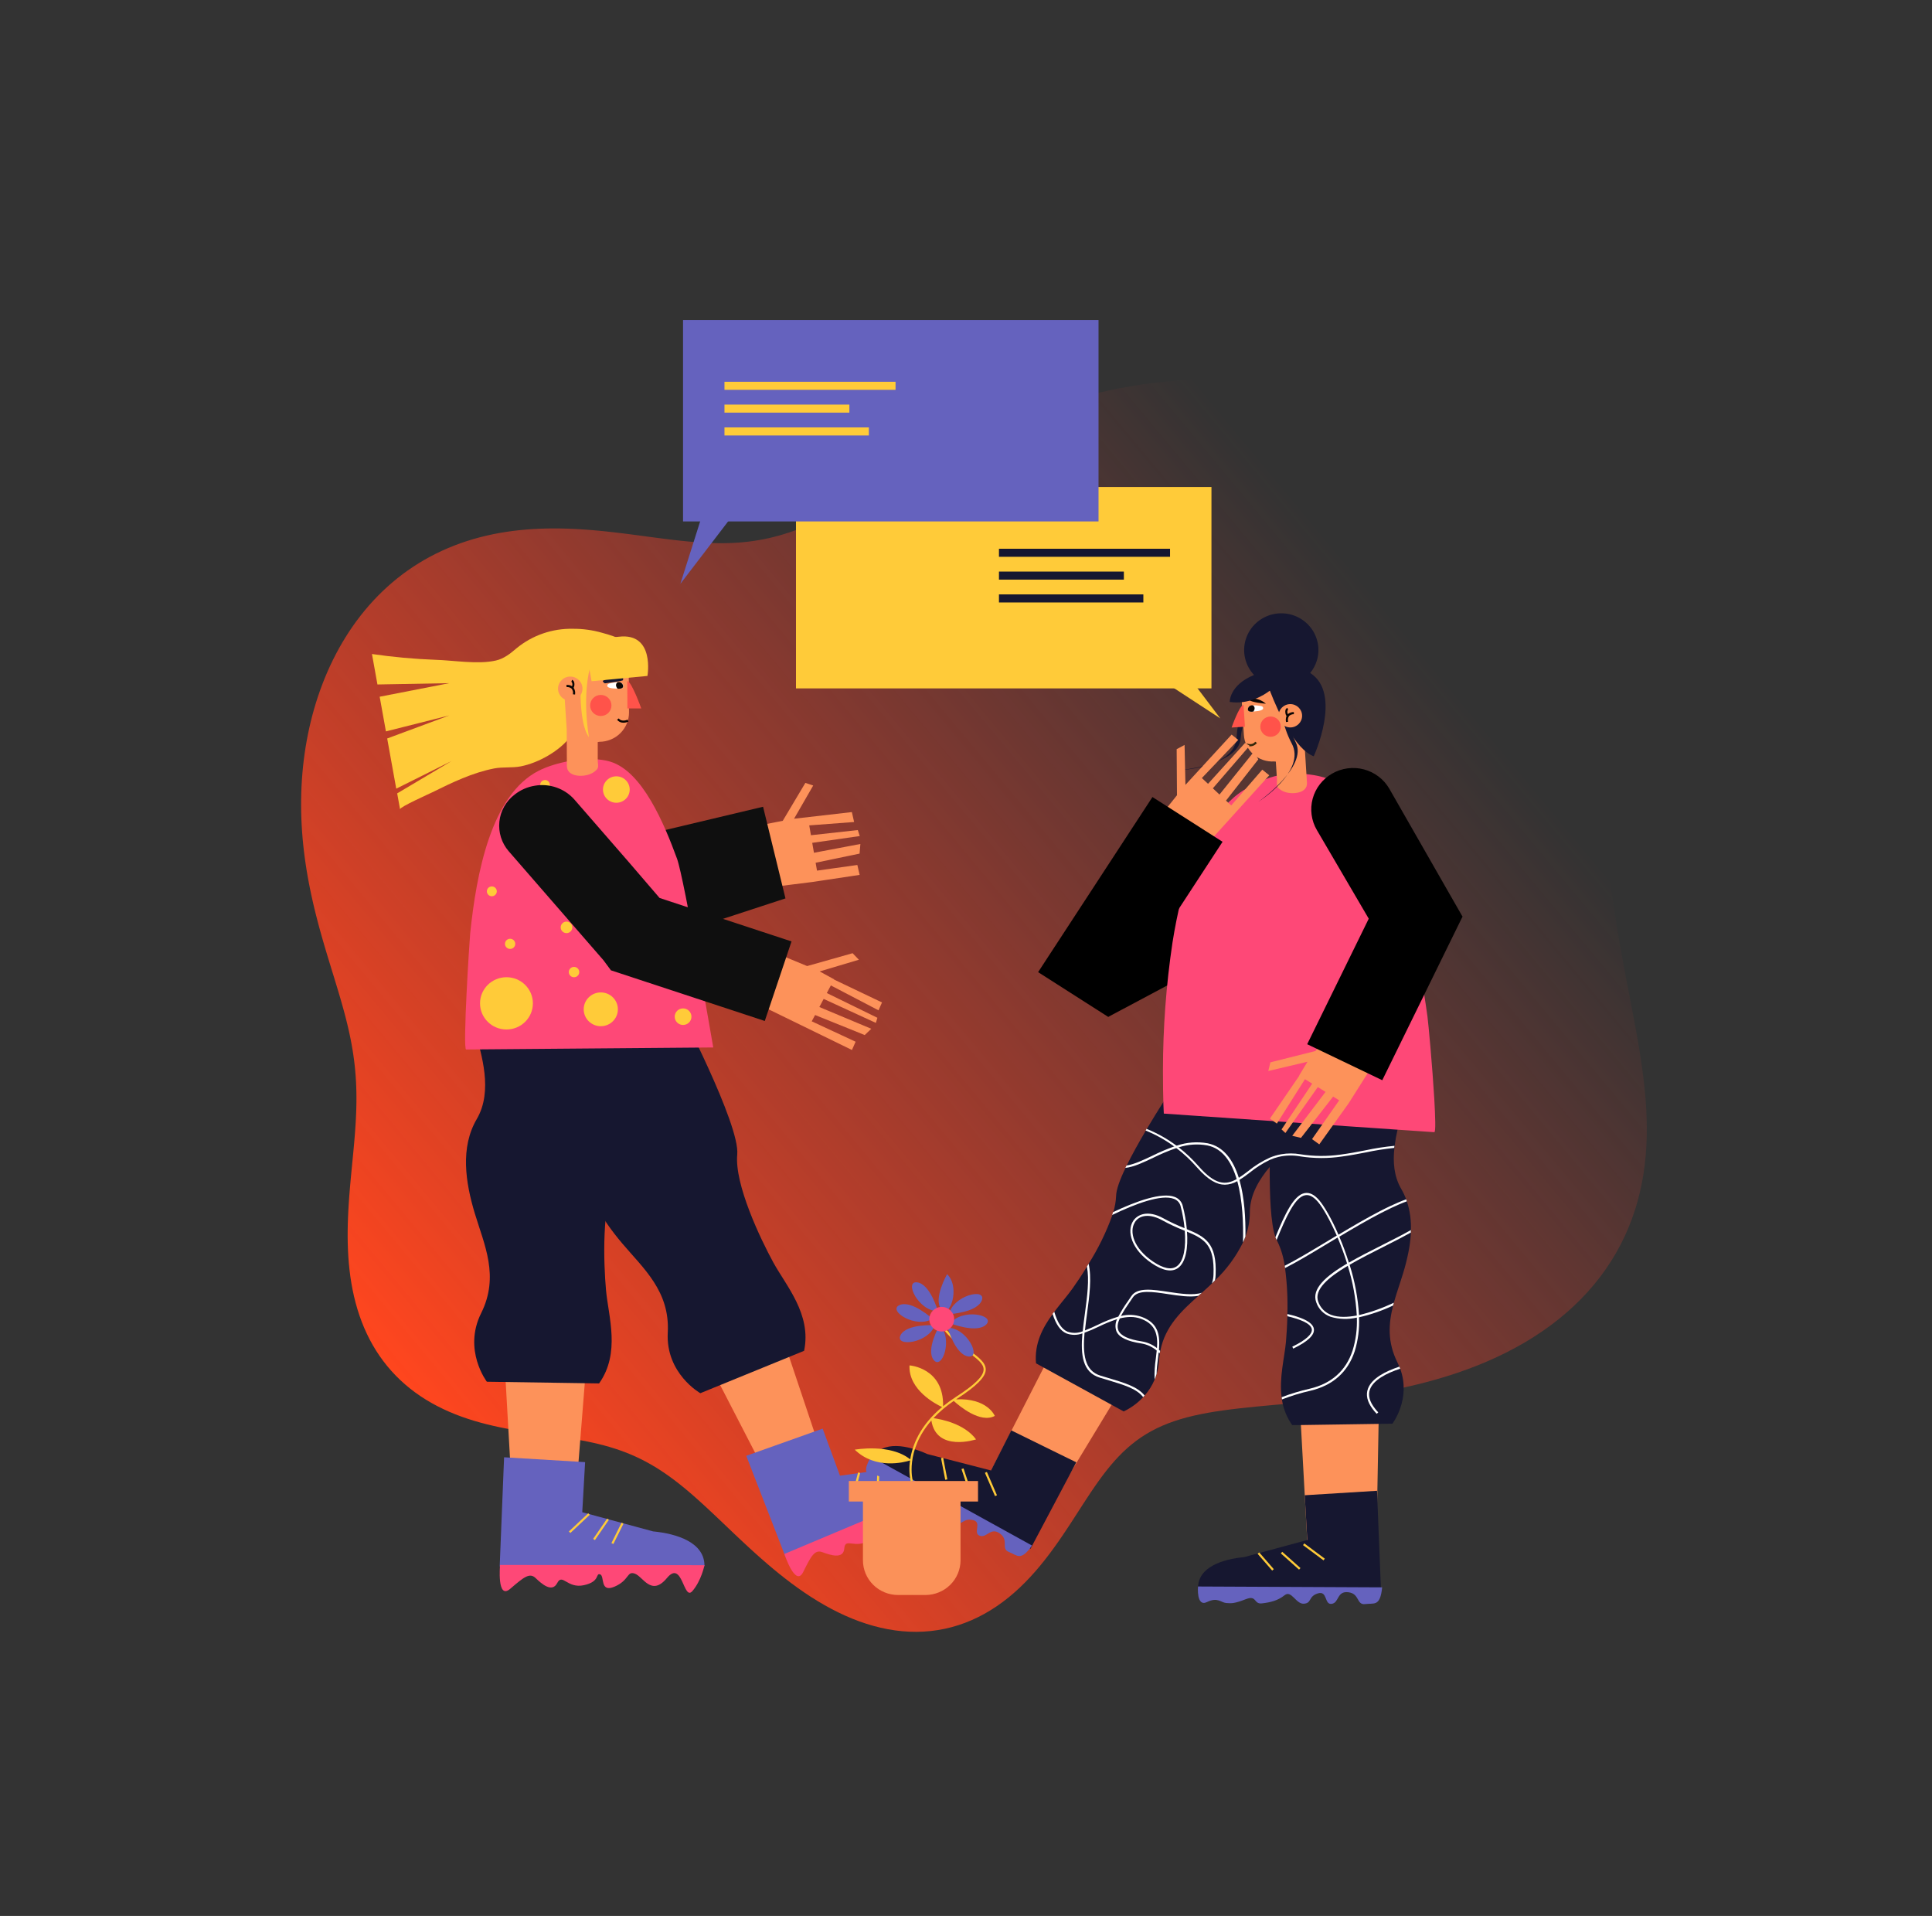 <svg width="474" height="470" viewBox="0 0 474 470" fill="none" xmlns="http://www.w3.org/2000/svg">
<rect x="0" y="0" width="474" height="470" fill="#333333" stroke="none"/>
<path fill-rule="evenodd" clip-rule="evenodd" d="M108.408 135.121V135.121L109.895 134.464L111.405 133.849L112.935 133.278L114.485 132.751L116.054 132.267L117.639 131.826L119.239 131.429L120.853 131.073L122.479 130.76L124.115 130.487L125.76 130.254L127.411 130.061L129.067 129.905L130.727 129.786L132.388 129.701L134.049 129.65L135.709 129.63L137.365 129.64L139.016 129.678L140.661 129.742L142.299 129.829L143.928 129.938L145.546 130.067L147.154 130.213L148.749 130.374L150.33 130.548L151.898 130.731L153.45 130.922L154.987 131.119L156.508 131.319L158.013 131.519L159.501 131.718L160.971 131.913L162.425 132.101L163.862 132.282L165.282 132.453L166.685 132.611L168.073 132.756L169.444 132.886L170.801 132.998L172.143 133.092L173.471 133.165L174.786 133.217L176.089 133.246L177.381 133.25L178.662 133.228L179.934 133.179L181.197 133.102L182.454 132.996L183.704 132.859L184.95 132.692L186.192 132.493L187.432 132.262L188.671 131.998L189.91 131.701L191.152 131.37L192.396 131.005L193.646 130.607L194.902 130.174L196.165 129.708L197.437 129.209L198.72 128.677L200.015 128.112L201.323 127.515L202.646 126.887L203.985 126.229L205.341 125.542L206.716 124.826L208.11 124.084L209.526 123.315L210.964 122.522L212.426 121.707L213.912 120.87L215.423 120.013L216.96 119.139L218.524 118.248L220.116 117.343L221.737 116.426L223.386 115.499L225.065 114.564L226.774 113.622L228.514 112.677L230.284 111.73L232.084 110.784L233.916 109.84L235.778 108.902L237.671 107.971L239.594 107.05L241.547 106.14L243.531 105.245L245.543 104.366L247.585 103.506L249.655 102.666L251.752 101.85L253.877 101.058L256.027 100.294L258.203 99.558L260.402 98.854L262.625 98.182L264.87 97.544L267.136 96.944L269.422 96.381L271.727 95.857L274.049 95.375L276.387 94.935L278.74 94.538L281.106 94.187L283.484 93.882L285.873 93.624L288.272 93.414L290.679 93.253L293.093 93.14L295.512 93.077L297.936 93.065L300.363 93.102L302.792 93.191L305.222 93.33L307.651 93.521L310.079 93.763L312.503 94.056L314.923 94.402L317.337 94.8L319.744 95.25L322.141 95.753L324.528 96.31L326.903 96.92L329.263 97.584L331.606 98.303L333.931 99.077L336.235 99.908L338.515 100.795L340.768 101.74L342.993 102.743L345.186 103.805L347.346 104.925L349.468 106.104L351.552 107.341L353.595 108.638L355.593 109.992L357.546 111.404L359.451 112.872L361.307 114.397L363.11 115.976L364.86 117.609L366.555 119.295L368.194 121.031L369.775 122.817L371.298 124.651L372.762 126.53L374.165 128.454L375.508 130.419L376.79 132.425L378.011 134.468L379.171 136.546L380.272 138.657L381.312 140.799L382.294 142.969L383.218 145.166L384.085 147.385L384.896 149.626L385.654 151.886L386.36 154.162L387.016 156.452L387.624 158.753L388.186 161.065L388.705 163.384L389.183 165.708L389.623 168.037L390.028 170.367L390.4 172.697L390.742 175.026L391.057 177.352L391.349 179.674L391.62 181.991L391.872 184.301L392.11 186.605L392.335 188.901L392.552 191.188L392.762 193.467L392.968 195.737L393.173 197.998L393.379 200.25L393.589 202.493L393.805 204.728L394.028 206.954L394.261 209.174L394.505 211.386L394.76 213.592L395.03 215.793L395.313 217.989L395.612 220.182L395.926 222.373L396.255 224.563L396.599 226.752L396.958 228.942L397.332 231.134L397.718 233.329L398.116 235.529L398.525 237.733L398.943 239.944L399.368 242.161L399.797 244.386L400.227 246.62L400.656 248.862L401.078 251.114L401.491 253.376L401.89 255.646L402.27 257.926L402.626 260.215L402.954 262.513L403.248 264.818L403.503 267.129L403.713 269.445L403.874 271.764L403.981 274.085L404.029 276.406L404.012 278.724L403.927 281.037L403.77 283.342L403.536 285.638L403.222 287.921L402.825 290.188L402.343 292.437L401.773 294.664L401.115 296.867L400.366 299.042L399.526 301.188L398.594 303.3L397.57 305.376L396.454 307.414L395.247 309.41L393.948 311.362L392.559 313.267L391.082 315.123L389.517 316.927L387.867 318.677L386.134 320.372L384.32 322.009L382.429 323.587L380.462 325.104L378.425 326.559L376.319 327.951L374.15 329.279L371.92 330.543L369.635 331.742L367.299 332.877L364.915 333.947L362.49 334.953L360.027 335.896L357.532 336.777L355.009 337.597L352.464 338.358L349.902 339.061L347.327 339.71L344.745 340.305L342.161 340.849L339.579 341.346L337.005 341.798L334.443 342.209L331.898 342.581L329.374 342.919L326.875 343.226L324.406 343.506L321.97 343.763L319.571 344.001L317.212 344.224L314.897 344.436L312.629 344.642L310.409 344.846L308.241 345.052L306.126 345.265L304.067 345.488L302.064 345.726L300.118 345.982L298.231 346.262L296.403 346.567L294.634 346.903L292.923 347.273L291.271 347.679L289.677 348.125L288.14 348.613L286.658 349.147L285.23 349.728L283.853 350.358L282.527 351.04L281.248 351.774L280.014 352.561L278.823 353.404L277.671 354.301L276.555 355.252L275.472 356.259L274.42 357.32L273.393 358.434L272.39 359.6L271.406 360.817L270.437 362.082L269.481 363.392L268.532 364.746L267.587 366.138L266.642 367.564L265.692 369.022L264.735 370.504L263.766 372.007L262.782 373.525L261.779 375.051L260.754 376.581L259.704 378.108L258.627 379.626L257.521 381.128L256.382 382.609L255.21 384.063L254.004 385.483L252.761 386.864L251.481 388.2L250.165 389.486L248.811 390.716L247.421 391.887L245.994 392.994L244.533 394.034L243.037 395.002L241.508 395.897L239.948 396.714L238.359 397.452L236.742 398.109L235.1 398.682L233.434 399.17L231.748 399.572L230.042 399.887L228.321 400.115L226.586 400.255L224.839 400.308L223.084 400.274L221.324 400.154L219.56 399.949L217.795 399.662L216.032 399.293L214.273 398.845L212.521 398.321L210.777 397.723L209.045 397.054L207.326 396.319L205.622 395.519L203.935 394.659L202.267 393.742L200.618 392.773L198.991 391.756L197.386 390.695L195.805 389.595L194.248 388.459L192.716 387.293L191.208 386.101L189.726 384.887L188.27 383.656L186.838 382.413L185.432 381.161L184.05 379.906L182.691 378.651L181.355 377.4L180.041 376.158L178.747 374.927L177.473 373.713L176.217 372.518L174.977 371.345L173.751 370.197L172.539 369.078L171.338 367.989L170.146 366.933L168.961 365.912L167.782 364.928L166.607 363.982L165.433 363.075L164.258 362.208L163.081 361.383L161.9 360.598L160.713 359.855L159.518 359.154L158.314 358.493L157.098 357.873L155.869 357.293L154.626 356.751L153.368 356.246L152.093 355.778L150.8 355.343L149.488 354.94L148.156 354.568L146.804 354.224L145.431 353.906L144.037 353.611L142.622 353.337L141.185 353.08L139.728 352.839L138.25 352.609L136.752 352.388L135.237 352.17L133.704 351.953L132.156 351.733L130.595 351.506L129.022 351.268L127.441 351.016L125.852 350.745L124.26 350.452L122.667 350.134L121.075 349.787L119.487 349.408L117.908 348.995L116.338 348.545L114.783 348.055L113.244 347.524L111.725 346.949L110.229 346.329L108.759 345.662L107.317 344.948L105.907 344.185L104.531 343.374L103.192 342.513L101.891 341.603L100.632 340.645L99.416 339.638L98.246 338.583L97.123 337.482L96.049 336.334L95.025 335.143L94.053 333.908L93.132 332.632L92.265 331.316L91.451 329.963L90.692 328.574L89.986 327.152L89.334 325.699L88.736 324.218L88.19 322.71L87.697 321.178L87.255 319.625L86.862 318.053L86.519 316.465L86.222 314.863L85.97 313.25L85.762 311.628L85.595 310L85.467 308.367L85.376 306.732L85.32 305.097L85.295 303.465L85.299 301.836L85.33 300.213L85.385 298.598L85.46 296.991L85.554 295.395L85.664 293.81L85.786 292.239L85.919 290.68L86.058 289.137L86.202 287.608L86.349 286.095L86.494 284.598L86.637 283.118L86.774 281.654L86.904 280.206L87.025 278.774L87.133 277.359L87.229 275.959L87.309 274.573L87.373 273.203L87.418 271.845L87.444 270.501L87.451 269.169L87.436 267.848L87.398 266.537L87.339 265.235L87.257 263.942L87.151 262.655L87.023 261.374L86.871 260.097L86.696 258.824L86.499 257.554L86.279 256.285L86.039 255.015L85.777 253.745L85.496 252.473L85.196 251.198L84.878 249.919L84.544 248.634L84.194 247.344L83.83 246.047L83.454 244.743L83.067 243.43L82.67 242.109L82.265 240.778L81.855 239.437L81.439 238.086L81.022 236.723L80.602 235.35L80.184 233.966L79.767 232.57L79.355 231.163L78.947 229.744L78.547 228.313L78.154 226.871L77.772 225.417L77.4 223.953L77.041 222.477L76.696 220.99L76.365 219.493L76.051 217.985L75.753 216.468L75.474 214.942L75.214 213.406L74.975 211.862L74.757 210.31L74.561 208.751L74.388 207.185L74.238 205.613L74.114 204.035L74.014 202.451L73.94 200.864L73.893 199.273L73.873 197.678L73.88 196.081L73.915 194.482L73.978 192.883L74.07 191.282L74.191 189.682L74.342 188.083L74.522 186.486L74.733 184.891L74.974 183.3L75.246 181.713L75.549 180.131L75.883 178.554L76.249 176.984L76.646 175.422L77.076 173.868L77.538 172.323L78.033 170.789L78.56 169.266L79.121 167.755L79.715 166.258L80.342 164.775L81.004 163.307L81.698 161.856L82.427 160.423L83.191 159.009L83.988 157.615L84.82 156.242L85.686 154.891L86.587 153.565L87.522 152.263L88.491 150.988L89.495 149.74L90.533 148.521L91.605 147.332L92.71 146.174L93.849 145.049L95.02 143.958L96.225 142.901L97.46 141.88L98.728 140.896L100.026 139.951L101.353 139.044L102.71 138.177L104.095 137.35L105.507 136.565L106.945 135.822L108.408 135.121" fill="url(#paint0_linear_1216_1582)"/>
<path d="M271.883 249.461L307.882 230.298L297.887 212.847L276.236 222.723L271.883 249.461Z" fill="black"/>
<path d="M199.696 209.195L211.086 207.039L210.89 209.402L200.11 211.641L200.446 213.575L210.343 212.189L210.904 214.621L200.895 216.125L199.57 216.326L199.044 216.395L189.189 217.629L135.569 230.173C130.803 230.866 125.84 226.424 124.488 220.179C123.212 214.302 125.581 208.959 129.822 207.739C130.098 207.66 130.379 207.598 130.663 207.552L186.526 202.43L192.042 201.356L197.586 192.055L199.514 192.693L194.818 200.843L208.997 199.214L209.551 201.647L198.54 202.479L198.96 204.891L210.455 203.622L210.939 205.092L199.275 206.762L199.696 209.195Z" fill="#FD925A"/>
<path d="M187.213 197.905C187.71 199.88 192.708 220.387 192.708 220.387L148.242 234.942L145.739 207.767L187.213 197.905Z" fill="#0F0F0F"/>
<path d="M157.115 161.575C157.092 161.624 157.066 161.673 157.038 161.72C156.407 162.808 154.564 162.586 153.533 162.919C152.131 163.349 150.73 163.772 149.384 164.208C148.865 164.374 144.183 165.414 144.071 165.899C143.559 168.096 143.034 170.293 142.522 172.483C141.877 175.2 141.863 177.737 140.349 180.107C140.258 180.245 140.174 180.377 140.076 180.516C137.482 184.154 132.085 187.169 127.712 188.008C125.609 188.41 123.387 188.098 121.256 188.507C115.964 189.532 110.883 191.972 106.074 194.356C105.499 194.647 98.147 197.918 98.147 198.514L97.446 194.626L110.798 186.691L97.215 193.469L94.993 181.16L110.217 175.505L94.684 179.421L93.149 170.917L110.217 167.59L92.603 167.909L91.257 160.438C96.426 161.188 101.632 161.662 106.852 161.859C111.324 161.99 117.247 163.037 121.642 162.039C123.653 161.588 125.237 160.306 126.758 159.003C130.635 155.827 135.54 154.138 140.573 154.249C142.999 154.234 145.415 154.568 147.744 155.24C149.602 155.725 151.415 156.367 153.162 157.16C154.423 157.79 157.984 159.683 157.115 161.575Z" fill="#FFCB39"/>
<path d="M120.667 278.93L125.35 361.702H141.688L148.256 279.242L120.667 278.93Z" fill="#FD925A"/>
<path d="M122.595 384.268L172.836 384.205C172.928 378.377 166.066 376.235 160.22 375.667L142.851 370.968L143.552 358.68L123.674 357.488L122.595 384.268Z" fill="#6562BE"/>
<path d="M139.936 376.062L139.571 375.681L144.324 371.231L144.681 371.605L139.936 376.062Z" fill="#FFCB39"/>
<path d="M148.953 372.532L145.523 377.509L145.958 377.801L149.388 372.824L148.953 372.532Z" fill="#FFCB39"/>
<path d="M150.484 378.765L150.008 378.536L152.496 373.532L152.973 373.761L150.484 378.765Z" fill="#FFCB39"/>
<path d="M146.98 339.371L119.448 338.956C119.448 338.956 113.525 331.2 118.046 322.135C122.567 313.07 118.824 305.391 116.504 297.712C114.184 290.033 112.887 281.494 116.966 274.529C121.046 267.564 118.046 258.589 116.665 253.217C115.284 247.846 117.835 238.448 117.835 238.448L152.307 249.115C152.307 249.115 154.732 282.215 151.129 288.716C147.526 295.217 148.101 310.048 148.683 316.501C149.265 322.953 152.293 331.893 146.98 339.371Z" fill="#161730"/>
<path d="M148.963 286.103L187.5 360.718L200.901 354.619L174.435 275.617L148.963 286.103Z" fill="#FD925A"/>
<path d="M192.799 382.133L238.933 362.457C236.69 357.072 229.534 357.779 223.912 359.546L206.081 362.007L201.834 350.46L183.084 357.127L192.799 382.133Z" fill="#6562BE"/>
<path d="M197.277 331.373L171.82 341.769C171.82 341.769 163.276 336.96 163.83 326.862C164.383 316.764 157.858 311.171 152.657 305.023C147.456 298.876 142.844 291.537 143.832 283.539C144.821 275.541 138.442 268.409 135.064 264.05C131.686 259.691 130.242 250.016 130.242 250.016L166.157 246.356C166.157 246.356 181.577 275.825 180.876 283.199C180.175 290.573 186.609 303.991 189.722 309.688C192.834 315.385 199.17 322.412 197.277 331.373Z" fill="#161730"/>
<path d="M148.585 186.559C148.999 186.642 149.391 186.746 149.77 186.857C157.585 189.248 162.933 201.994 166.094 210.622C167.881 215.474 174.989 256.953 174.989 256.953L114.359 257.452C113.49 257.452 115.165 230.832 115.355 228.974C116.883 214.205 120.506 194.98 132.177 189.061C136.466 186.899 143.595 185.554 148.585 186.559Z" fill="#FE4877"/>
<path d="M154.325 174.736C154.33 175.681 154.146 176.619 153.785 177.494C153.423 178.369 152.89 179.166 152.217 179.838C151.544 180.51 150.744 181.044 149.862 181.41C148.98 181.776 148.034 181.967 147.078 181.971L146.65 182.034C146.65 182.477 146.65 182.921 146.65 183.364V186.587C146.65 187.28 146.931 188.07 146.524 188.666C146.068 189.209 145.476 189.625 144.807 189.872C143.041 190.648 139.094 190.641 139.08 187.89L139.038 178.88L138.057 163.938L154.248 163.862L154.325 174.736Z" fill="#FD925A"/>
<path d="M153.898 167.091C154.942 167.091 157.325 173.786 157.325 173.786H153.933L153.898 167.091Z" fill="#FF534A"/>
<path d="M147.401 175.644C148.844 175.644 150.015 174.486 150.015 173.058C150.015 171.631 148.844 170.473 147.401 170.473C145.957 170.473 144.786 171.631 144.786 173.058C144.786 174.486 145.957 175.644 147.401 175.644Z" fill="#FF534A"/>
<path d="M149.082 167.93C149.102 167.895 149.128 167.864 149.16 167.84C149.305 167.72 149.483 167.645 149.671 167.625C150.491 167.445 152.58 166.932 152.888 168.131C153.134 169.08 151.774 168.942 151.066 168.914C150.358 168.886 148.564 168.81 149.082 167.93Z" fill="white"/>
<path d="M151.501 167.362C151.501 167.362 150.674 167.93 151.501 168.935C151.501 168.935 153.12 169.164 152.854 168.131C152.816 167.992 152.752 167.862 152.663 167.749C152.575 167.635 152.465 167.54 152.339 167.468C152.213 167.397 152.075 167.35 151.931 167.332C151.787 167.314 151.641 167.324 151.501 167.362V167.362Z" fill="#0C0604"/>
<path d="M148.417 167.632C148.417 167.632 152.854 167.098 152.854 166.835C152.854 166.571 153.106 165.546 152.328 165.553C151.55 165.56 147.632 166.863 147.891 167.119C148.151 167.375 147.891 167.375 148.417 167.632Z" fill="#161730"/>
<path d="M152.966 177.293C152.663 177.302 152.362 177.241 152.088 177.113C151.814 176.985 151.574 176.795 151.389 176.558L151.802 176.24C152.573 177.217 153.94 176.552 153.954 176.545L154.192 177.009C153.809 177.19 153.391 177.287 152.966 177.293V177.293Z" fill="#0C0604"/>
<path d="M144.176 161.734L145.136 167.112L158.846 165.816C158.846 165.816 160.732 155.15 151.837 156.196C142.943 157.243 136.929 155.164 137.251 161.949L138.036 168.089L144.015 167.209L144.176 161.734Z" fill="#FFCB39"/>
<path d="M142.55 164.451C142.55 164.451 141.625 177.064 144.498 180.828C144.498 180.828 142.529 170.328 145.199 162.198C145.206 162.198 139.34 155.808 142.55 164.451Z" fill="#FFCB39"/>
<path d="M139.908 171.901C141.564 171.901 142.908 170.573 142.908 168.935C142.908 167.297 141.564 165.969 139.908 165.969C138.251 165.969 136.908 167.297 136.908 168.935C136.908 170.573 138.251 171.901 139.908 171.901Z" fill="#FD925A"/>
<path d="M141.085 170.376L140.559 170.321C140.615 170.073 140.612 169.817 140.551 169.57C140.49 169.324 140.373 169.095 140.209 168.9C140.044 168.767 139.853 168.667 139.648 168.608C139.444 168.548 139.229 168.53 139.017 168.554L138.954 168.034C139.442 167.977 139.935 168.082 140.356 168.332C140.458 168.057 140.458 167.755 140.356 167.479C140.342 167.434 140.318 167.393 140.287 167.357C140.255 167.321 140.217 167.292 140.174 167.271L140.342 166.779C140.45 166.82 140.549 166.883 140.632 166.962C140.715 167.042 140.781 167.138 140.826 167.244C140.911 167.483 140.947 167.737 140.933 167.99C140.919 168.244 140.853 168.492 140.741 168.72C141.061 169.21 141.184 169.801 141.085 170.376V170.376Z" fill="#0C0604"/>
<path d="M122.686 383.9C122.686 383.9 121.873 392.591 125.174 389.757C128.476 386.922 129.934 385.709 131.399 387.109C132.864 388.509 135.429 390.817 136.712 388.336C137.994 385.855 139.158 389.757 143.244 388.869C147.33 387.982 146.048 385.855 147.225 386.208C148.403 386.562 147.085 390.817 150.779 389.223C154.473 387.629 153.744 385.328 155.755 386.035C157.767 386.742 159.786 391.732 163.627 387.109C167.468 382.486 167.657 392.841 169.858 390.325C172.059 387.809 172.837 383.963 172.837 383.963L122.686 383.9Z" fill="#FE4877"/>
<path d="M192.448 381.204C192.448 381.204 195.147 389.521 197.067 385.619C198.988 381.717 199.871 380.075 201.763 380.768C203.656 381.461 206.95 382.604 207.146 379.825C207.343 377.046 209.95 380.179 213.392 377.746C216.833 375.313 214.758 373.893 216.006 373.747C217.254 373.601 217.709 378.044 220.485 375.133C223.261 372.222 221.669 370.393 223.807 370.282C225.945 370.171 229.786 373.962 231.517 368.203C233.249 362.443 237.503 371.903 238.527 368.736C239.55 365.569 238.758 361.722 238.758 361.722L192.448 381.204Z" fill="#FE4877"/>
<path d="M210.526 361.202L208.882 367.468L209.391 367.598L211.035 361.333L210.526 361.202Z" fill="#FFCB39"/>
<path d="M215.004 366.761L215.256 360.738L215.782 360.766L215.53 366.782L215.004 366.761Z" fill="#FFCB39"/>
<path d="M219.363 360.493L218.84 360.545L219.404 366.096L219.927 366.044L219.363 360.493Z" fill="#FFCB39"/>
<path d="M124.256 252.545C127.837 252.545 130.739 249.675 130.739 246.134C130.739 242.594 127.837 239.724 124.256 239.724C120.675 239.724 117.772 242.594 117.772 246.134C117.772 249.675 120.675 252.545 124.256 252.545Z" fill="#FFCB39"/>
<path d="M125.153 232.786C125.85 232.786 126.415 232.228 126.415 231.539C126.415 230.85 125.85 230.291 125.153 230.291C124.456 230.291 123.892 230.85 123.892 231.539C123.892 232.228 124.456 232.786 125.153 232.786Z" fill="#FFCB39"/>
<path d="M147.4 251.741C149.715 251.741 151.592 249.886 151.592 247.597C151.592 245.308 149.715 243.452 147.4 243.452C145.086 243.452 143.209 245.308 143.209 247.597C143.209 249.886 145.086 251.741 147.4 251.741Z" fill="#FFCB39"/>
<path d="M140.833 239.731C141.541 239.731 142.116 239.163 142.116 238.462C142.116 237.762 141.541 237.194 140.833 237.194C140.125 237.194 139.55 237.762 139.55 238.462C139.55 239.163 140.125 239.731 140.833 239.731Z" fill="#FFCB39"/>
<path d="M167.587 251.436C168.721 251.436 169.641 250.527 169.641 249.406C169.641 248.284 168.721 247.375 167.587 247.375C166.453 247.375 165.533 248.284 165.533 249.406C165.533 250.527 166.453 251.436 167.587 251.436Z" fill="#FFCB39"/>
<path d="M138.989 228.905C139.779 228.905 140.419 228.272 140.419 227.491C140.419 226.71 139.779 226.077 138.989 226.077C138.2 226.077 137.56 226.71 137.56 227.491C137.56 228.272 138.2 228.905 138.989 228.905Z" fill="#FFCB39"/>
<path d="M151.213 196.927C153.025 196.927 154.494 195.475 154.494 193.684C154.494 191.893 153.025 190.44 151.213 190.44C149.402 190.44 147.933 191.893 147.933 193.684C147.933 195.475 149.402 196.927 151.213 196.927Z" fill="#FFCB39"/>
<path d="M133.718 193.691C134.372 193.691 134.903 193.166 134.903 192.52C134.903 191.873 134.372 191.348 133.718 191.348C133.064 191.348 132.534 191.873 132.534 192.52C132.534 193.166 133.064 193.691 133.718 193.691Z" fill="#FFCB39"/>
<path d="M120.667 219.861C121.341 219.861 121.887 219.321 121.887 218.655C121.887 217.989 121.341 217.449 120.667 217.449C119.994 217.449 119.448 217.989 119.448 218.655C119.448 219.321 119.994 219.861 120.667 219.861Z" fill="#FFCB39"/>
<path d="M210.721 235.434L201.098 238.303L204.644 240.243L204.616 240.292L216.392 245.913L215.537 247.846L203.845 241.74L202.85 243.605L215.263 249.676L214.885 250.93L202.079 245.046L201.021 247.035L213.763 252.372L212.151 253.911L199.976 248.997L199.149 250.542L209.915 255.546L209.018 257.577L185.502 246.1L188.825 233.174L198.021 236.986L209.179 233.833L210.721 235.434Z" fill="#FD925A"/>
<path d="M194.194 230.943L187.633 250.459L156.898 240.34L149.889 238.033L148.059 235.565L124.803 208.813C123.943 207.818 123.298 206.661 122.905 205.411C122.513 204.161 122.382 202.846 122.52 201.544C122.659 200.243 123.063 198.983 123.71 197.841C124.357 196.7 125.232 195.7 126.282 194.904C127.717 193.771 129.424 193.026 131.237 192.741C133.006 192.442 134.822 192.594 136.514 193.185C138.206 193.776 139.717 194.785 140.903 196.116L154.325 211.551L161.825 220.283L174.715 224.532L194.194 230.943Z" fill="#0F0F0F"/>
<path d="M338.295 345.533L319.048 347.397L320.716 377.885L337.72 376.9L338.295 345.533Z" fill="#FD925A"/>
<path d="M338.793 389.667L293.934 389.604C293.857 384.399 299.983 382.486 305.226 381.981L320.737 377.781L320.107 366.803L337.84 365.708L338.793 389.667Z" fill="#161730"/>
<path d="M320.001 378.618L319.685 379.033L324.714 382.775L325.03 382.36L320.001 378.618Z" fill="#FFCB39"/>
<path d="M314.591 380.679L314.239 381.065L318.71 385.052L319.062 384.666L314.591 380.679Z" fill="#FFCB39"/>
<path d="M308.941 380.826L308.542 381.165L312.114 385.275L312.513 384.937L308.941 380.826Z" fill="#FFCB39"/>
<path d="M312.929 303.485C313.027 303.734 313.125 303.956 313.223 304.178L313.3 304.323C314.269 306.288 314.908 308.394 315.193 310.561L315.277 311.108C315.773 314.844 315.963 318.612 315.845 322.378C315.845 322.558 315.845 322.738 315.845 322.911C315.782 325.358 315.642 327.541 315.501 329.149C315.151 333.051 313.798 337.958 314.436 342.795C314.436 342.975 314.478 343.162 314.513 343.343C314.849 345.586 315.708 347.722 317.022 349.58H319.181L338.232 349.296L341.618 349.247C341.618 349.247 346.237 343.197 343.538 335.802L343.342 335.303C343.195 334.943 343.033 334.61 342.851 334.222C340.342 329.211 340.671 324.672 341.786 320.305C341.842 320.084 341.898 319.862 341.961 319.612C342.627 317.159 343.51 314.761 344.232 312.37C344.761 310.658 345.201 308.921 345.55 307.165C345.819 305.812 346.006 304.444 346.11 303.069V303.069L346.152 302.376V301.773C346.245 299.383 345.913 296.995 345.171 294.718C345.12 294.556 345.064 294.397 345.003 294.239C344.676 293.354 344.273 292.499 343.797 291.682C341.975 288.577 341.73 285.015 342.101 281.64C342.101 281.466 342.136 281.3 342.164 281.127C342.33 279.792 342.564 278.467 342.865 277.156C343.258 275.478 343.699 273.947 344.036 272.651C345.262 267.883 342.991 259.483 342.991 259.483L341.59 259.905L336.683 261.423L333.508 262.4L322.174 265.907L321.971 265.97L321.775 266.032L320.583 266.399L318.719 266.975L317.786 267.266L316.069 267.792L315.964 267.827L312.179 268.998C312.179 268.998 312.039 270.939 311.878 273.919C311.878 274.175 311.878 274.439 311.836 274.716C311.836 274.827 311.836 274.938 311.836 275.056C311.709 277.613 311.583 280.753 311.52 284.065C311.52 284.253 311.52 284.447 311.52 284.634C311.52 285.181 311.52 285.729 311.52 286.283C311.478 293.124 311.751 300.248 312.929 303.485Z" fill="#161730"/>
<path d="M274.659 341.43L257.038 333.564L243.11 360.815L258.348 368.341L274.659 341.43Z" fill="#FD925A"/>
<path d="M252.818 379.936L213.938 357.758C216.49 353.212 222.77 354.57 227.564 356.712L243.132 360.724L248.115 350.897L264.054 358.722L252.818 379.936Z" fill="#161730"/>
<path d="M242.125 361.09L241.642 361.295L244.118 367.017L244.601 366.812L242.125 361.09Z" fill="#FFCB39"/>
<path d="M236.395 360.217L235.895 360.378L237.762 366.038L238.261 365.877L236.395 360.217Z" fill="#FFCB39"/>
<path d="M231.392 357.587L230.875 357.685L231.903 363.008L232.42 362.911L231.392 357.587Z" fill="#FFCB39"/>
<path d="M254.178 334.444L256.064 335.476L272.724 344.618L275.682 346.24C277.492 345.381 279.12 344.188 280.477 342.726C280.603 342.601 280.722 342.469 280.834 342.331C281.859 341.168 282.685 339.848 283.28 338.422C283.474 337.97 283.64 337.507 283.778 337.036V337.036C284.093 335.991 284.288 334.915 284.36 333.827C284.396 333.211 284.466 332.598 284.57 331.99C284.57 331.782 284.633 331.574 284.675 331.373C285.881 325.261 289.974 321.504 294.046 317.866L294.873 317.124C295.441 316.618 296.002 316.105 296.556 315.593C296.822 315.343 297.088 315.094 297.348 314.837C297.607 314.595 297.859 314.345 298.112 314.096C300.93 311.408 303.25 308.253 304.967 304.774C305.184 304.296 305.387 303.818 305.562 303.325C306.269 301.442 306.632 299.45 306.635 297.441C306.635 293.082 308.955 289.291 311.576 286.193C312.277 285.348 313.027 284.551 313.742 283.809L314.387 283.116C315.13 282.361 315.838 281.667 316.455 281.037C317.092 280.371 317.653 279.639 318.13 278.854C318.792 277.779 319.38 276.66 319.889 275.506C320.113 275.007 320.324 274.515 320.513 274.037C320.793 273.344 321.039 272.651 321.256 272.069C321.866 270.336 322.202 269.088 322.202 269.088L321.69 268.978L320.071 268.617L318.67 268.305L318.011 268.167L316.146 267.751H316.076L290.745 262.206C290.745 262.206 288.397 265.637 285.453 270.281C284.163 272.318 282.762 274.584 281.381 276.899C281.297 277.052 281.205 277.204 281.114 277.35C279.383 280.295 277.715 283.282 276.411 285.951L276.138 286.519C274.736 289.409 273.853 291.869 273.825 293.387C273.766 294.749 273.53 296.097 273.124 297.4C273.054 297.635 272.984 297.871 272.907 298.093C271.411 302.258 269.462 306.25 267.096 310L266.696 310.693C265.393 312.813 264.152 314.664 263.192 316.001C261.93 317.79 260.248 319.689 258.664 321.802C258.538 321.976 258.405 322.149 258.278 322.329C255.797 325.69 253.737 329.62 254.178 334.444Z" fill="#161730"/>
<path d="M339.101 389.396L293.92 389.188C293.92 389.188 293.478 394.282 296.114 393.007C298.749 391.732 299.513 393.118 300.831 393.236C302.149 393.354 302.934 393.36 305.667 392.293C308.401 391.226 307.525 393.575 309.606 393.326C311.688 393.076 313.461 392.681 315.165 391.33C316.868 389.978 317.919 393.555 319.91 393.409C321.901 393.263 320.912 391.628 323.33 390.879C325.749 390.131 324.858 393.721 326.723 393.444C328.587 393.166 327.942 390.256 330.795 390.595C333.648 390.935 332.751 393.79 334.952 393.499C337.152 393.208 338.61 394.199 339.101 389.396Z" fill="#6562BE"/>
<path d="M253.197 379.139L213.742 357.349C213.742 357.349 210.861 361.605 213.798 361.743C216.735 361.882 216.721 363.469 217.814 364.204C218.908 364.938 219.588 365.312 222.51 365.687C225.433 366.061 223.506 367.697 225.454 368.459C227.403 369.221 229.141 369.741 231.293 369.367C233.445 368.993 232.618 372.638 234.433 373.449C236.248 374.26 236.192 372.368 238.638 372.874C241.085 373.38 238.582 376.083 240.356 376.734C242.129 377.386 242.984 374.53 245.311 376.187C247.638 377.843 245.465 379.922 247.526 380.719C249.587 381.516 250.407 383.11 253.197 379.139Z" fill="#6562BE"/>
<path d="M323.302 294.787C324.508 296.173 326.274 299.23 327.963 303.104L325.475 304.601C321.788 306.818 318.031 309.078 315.193 310.512L315.277 311.06C317.849 309.778 321.333 307.706 325.749 305.044L328.167 303.589C328.994 305.543 329.8 307.699 330.501 309.958C325.335 313.007 321.711 316.154 322.924 319.46C323.2 320.282 323.663 321.031 324.276 321.649C324.889 322.268 325.638 322.74 326.463 323.029C328.552 323.648 330.768 323.715 332.891 323.223C333.006 325.956 332.653 328.688 331.846 331.304C330.213 336.26 326.667 339.413 321.333 340.667C318.992 341.199 316.691 341.893 314.45 342.747C314.45 342.927 314.492 343.114 314.527 343.294C316.78 342.416 319.098 341.707 321.459 341.173C327.003 339.87 330.676 336.606 332.372 331.471C333.195 328.775 333.551 325.96 333.424 323.147C336.31 322.491 339.114 321.521 341.785 320.257C341.842 320.035 341.898 319.813 341.961 319.564C339.235 320.88 336.372 321.9 333.424 322.606C333.162 318.414 332.385 314.269 331.111 310.263C333.676 308.766 336.578 307.304 339.353 305.904C340.685 305.211 342.01 304.566 343.271 303.901C344.131 303.439 344.958 302.995 345.753 302.57L346.138 302.355V301.752L345.437 302.14C344.652 302.584 343.818 303.027 342.956 303.471C341.715 304.116 340.412 304.774 339.094 305.439C336.29 306.86 333.445 308.288 330.928 309.743C330.227 307.484 329.421 305.328 328.587 303.374C332.001 301.336 335.554 299.257 338.849 297.552C339.718 297.102 340.566 296.686 341.386 296.298C342.725 295.667 343.986 295.12 345.157 294.697C345.106 294.535 345.049 294.376 344.989 294.219C343.776 294.648 342.465 295.21 341.085 295.861C340.265 296.249 339.416 296.665 338.554 297.116C335.323 298.786 331.825 300.83 328.384 302.889C326.681 298.952 324.879 295.882 323.681 294.468C322.482 293.054 321.305 292.479 320.141 292.673C317.457 293.117 315.277 297.719 312.908 303.506C313.006 303.755 313.104 303.977 313.202 304.199C315.515 298.523 317.751 293.616 320.211 293.207C321.221 293.013 322.209 293.54 323.302 294.787ZM330.662 310.512C331.902 314.474 332.646 318.57 332.877 322.71C330.62 323.14 328.405 323.216 326.639 322.572C325.886 322.305 325.205 321.872 324.647 321.306C324.088 320.741 323.667 320.057 323.414 319.307C322.342 316.383 325.84 313.382 330.662 310.512Z" fill="white"/>
<path d="M336.788 345.678C337.088 346.082 337.413 346.466 337.762 346.829L338.141 346.468C337.88 346.198 337.634 345.913 337.405 345.616C336.003 343.876 335.576 342.275 336.108 340.834C336.97 338.498 340.188 336.856 343.524 335.754L343.328 335.255C339.886 336.398 336.536 338.131 335.618 340.654C335.043 342.199 335.435 343.883 336.788 345.678Z" fill="white"/>
<path d="M317.05 330.362L317.282 330.833C320.961 329.038 322.616 327.437 322.335 325.933C322.006 324.152 318.831 323.022 315.845 322.35C315.845 322.53 315.845 322.71 315.845 322.884C318.74 323.577 321.564 324.582 321.838 326.03C322.048 327.243 320.394 328.74 317.05 330.362Z" fill="white"/>
<path d="M281.072 277.336C283.564 278.345 285.919 279.658 288.081 281.245L288.6 281.626C290.449 283.037 292.15 284.63 293.675 286.38C296.415 289.506 298.581 290.622 300.516 290.622C301.577 290.593 302.614 290.3 303.53 289.769L304.041 289.471C304.918 288.919 305.765 288.322 306.579 287.683C308.097 286.441 309.761 285.385 311.534 284.537C312.225 284.223 312.946 283.977 313.686 283.802V283.802C315.419 283.394 317.219 283.35 318.971 283.67C322.378 284.205 325.849 284.217 329.26 283.705C330.305 283.566 331.328 283.4 332.323 283.22C333.319 283.04 334.223 282.866 335.127 282.693C337.416 282.203 339.73 281.838 342.059 281.598C342.059 281.425 342.094 281.259 342.122 281.085C339.738 281.312 337.37 281.678 335.029 282.18C334.027 282.374 333.01 282.575 331.987 282.756C330.964 282.936 329.954 283.095 328.917 283.234C325.64 283.703 322.31 283.677 319.041 283.158C317.481 282.884 315.884 282.884 314.324 283.158C313.361 283.331 312.421 283.61 311.52 283.989C309.62 284.86 307.842 285.968 306.228 287.288C305.401 287.912 304.623 288.501 303.859 288.979C303.691 289.083 303.523 289.187 303.354 289.277C300.705 290.76 298.112 290.712 294.046 286.061C292.577 284.378 290.948 282.837 289.182 281.46C289.014 281.328 288.845 281.196 288.67 281.071C286.401 279.373 283.918 277.975 281.283 276.913C281.254 277.038 281.163 277.19 281.072 277.336Z" fill="white"/>
<path d="M276.096 286.505C278.198 286.262 280.455 285.188 282.944 284.01C284.783 283.092 286.682 282.295 288.628 281.626C288.834 281.557 289.037 281.494 289.238 281.439C291.482 280.723 293.871 280.566 296.191 280.981C299.934 281.723 302.142 285.029 303.41 289.256C303.46 289.423 303.516 289.596 303.558 289.769C304.868 294.482 305.072 300.214 304.959 304.767C305.177 304.289 305.38 303.811 305.555 303.319C305.618 298.959 305.331 293.796 304.09 289.457C304.041 289.284 303.992 289.118 303.936 288.945C302.583 284.62 300.256 281.259 296.275 280.462C293.746 280.009 291.142 280.207 288.712 281.037C288.509 281.092 288.299 281.162 288.095 281.231C286.251 281.89 284.449 282.658 282.698 283.532C280.392 284.627 278.29 285.611 276.39 285.923L276.096 286.505Z" fill="white"/>
<path d="M277.981 299.562C276.425 302.023 277.518 306.493 282.607 309.916C285.32 311.739 287.464 312.134 288.992 311.074C290.955 309.688 291.509 306.112 291.221 302.14C295.49 303.922 298.02 305.384 297.719 312.709C297.703 313.433 297.568 314.149 297.319 314.83C297.579 314.588 297.831 314.338 298.083 314.089C298.178 313.632 298.232 313.168 298.245 312.703C298.567 304.885 295.658 303.388 291.179 301.53C290.998 299.608 290.663 297.703 290.177 295.834C290.06 295.335 289.82 294.873 289.479 294.489C289.138 294.104 288.706 293.809 288.221 293.63C285.06 292.396 278.794 294.648 273.075 297.358C273.004 297.594 272.934 297.83 272.857 298.051C278.612 295.279 284.969 292.902 288.025 294.101C288.434 294.248 288.799 294.494 289.086 294.818C289.373 295.141 289.572 295.531 289.665 295.951C290.123 297.703 290.444 299.487 290.626 301.288C288.849 300.594 287.119 299.788 285.446 298.876C281.598 296.748 279.018 297.913 277.981 299.562ZM278.423 299.832C279.635 297.92 282.285 297.753 285.186 299.368C286.882 300.295 288.635 301.115 290.436 301.822L290.675 301.919C290.99 305.883 290.478 309.411 288.691 310.651C287.366 311.573 285.418 311.178 282.901 309.487C278.086 306.243 277 302.092 278.423 299.867V299.832ZM258.243 322.308C259.056 324.88 260.164 326.467 261.622 327.097C262.891 327.573 264.292 327.573 265.561 327.097C265.105 332.33 265.561 336.668 269.864 337.964L271.35 338.408C275.92 339.794 278.801 340.626 280.462 342.726C280.589 342.601 280.708 342.469 280.82 342.331C279.046 340.161 276.06 339.267 271.483 337.909L270.005 337.465C266.016 336.266 265.624 332.032 266.086 326.924C267.261 326.494 268.412 326.003 269.535 325.455C270.998 324.733 272.511 324.115 274.063 323.604C273.836 324.068 273.706 324.572 273.679 325.086C273.653 325.6 273.731 326.114 273.909 326.598C274.554 328.068 276.551 329.038 280.007 329.565C281.407 329.791 282.716 330.396 283.792 331.311C283.729 331.935 283.651 332.579 283.574 333.245C283.312 334.958 283.209 336.69 283.266 338.422C283.46 337.97 283.626 337.507 283.764 337.036C283.764 335.809 283.939 334.562 284.093 333.321C284.156 332.801 284.219 332.281 284.275 331.762L284.528 332.011C284.528 331.803 284.591 331.595 284.633 331.394L284.338 331.117C284.626 327.652 284.254 324.588 280.133 323.057C278.481 322.476 276.692 322.399 274.995 322.835C275.635 321.69 276.337 320.579 277.098 319.508L277.939 318.268C279.229 316.341 282.803 316.882 286.588 317.464C289.196 317.859 291.859 318.268 293.983 317.887L294.873 317.124C292.77 317.817 289.693 317.374 286.728 316.923C282.775 316.32 279.018 315.752 277.56 317.963C277.287 318.379 277 318.788 276.719 319.197C275.847 320.4 275.065 321.665 274.378 322.981C272.65 323.509 270.968 324.179 269.353 324.984C268.266 325.496 267.201 325.988 266.185 326.37C266.325 324.984 266.514 323.597 266.703 322.17C267.285 317.873 267.874 313.444 267.075 310.013L266.675 310.707C267.278 313.971 266.724 318.108 266.185 322.128C265.981 323.646 265.778 325.143 265.638 326.578C264.436 327.074 263.09 327.103 261.867 326.661C260.465 326.044 259.435 324.457 258.657 321.809C258.503 321.955 258.369 322.128 258.243 322.308V322.308ZM274.722 323.431C275.581 323.202 276.467 323.081 277.357 323.071C278.249 323.066 279.135 323.221 279.972 323.528C283.616 324.914 284.079 327.513 283.855 330.694C282.766 329.841 281.475 329.278 280.105 329.059C276.838 328.56 274.974 327.673 274.399 326.397C274.028 325.51 274.224 324.533 274.722 323.431Z" fill="white"/>
<path d="M308.892 171.139C308.892 171.139 304.911 174.472 304.392 181.14C303.873 187.807 288.986 188.978 288.986 188.978C288.986 188.978 303.081 188.5 303.404 180.765C303.657 176.024 305.416 171.481 308.429 167.784C308.429 167.784 310.995 168.519 308.892 171.139Z" fill="#161730"/>
<path d="M285.32 262.574C285.32 266.157 285.369 269.033 285.432 270.89C285.481 272.36 285.53 273.177 285.53 273.177L293.24 273.711L313.903 275.132C317.835 275.402 321.859 275.672 325.756 275.95L344.12 277.211L351.9 277.738C352.082 277.703 352.145 276.768 352.124 275.257C352.103 273.746 352.019 271.736 351.886 269.456C351.423 261.7 350.449 251.062 350.211 249.322C350.071 248.345 349.93 247.361 349.783 246.356C349.187 242.309 348.508 238.095 347.68 233.881C347.232 231.518 346.741 229.155 346.201 226.819C343.117 213.311 338.611 200.76 331.763 194.522C330.993 193.822 330.162 193.189 329.281 192.63C328.872 192.376 328.448 192.145 328.013 191.937C326.674 191.282 325.263 190.782 323.807 190.447L323.303 190.329C320.584 189.762 317.789 189.647 315.032 189.99C313.423 190.181 311.85 190.594 310.357 191.217C310.202 191.279 310.041 191.348 309.887 191.425C309.445 191.639 309.046 191.972 308.625 192.118C306.659 192.85 304.827 193.894 303.2 195.209C302.927 195.417 302.675 195.638 302.408 195.902C294.221 203.061 289.897 217.088 287.654 231.248C286.106 241.62 285.326 252.089 285.32 262.574V262.574Z" fill="#FE4877"/>
<path d="M304.518 169.85L305.177 180.301C305.233 181.21 305.47 182.099 305.874 182.917C306.278 183.736 306.841 184.467 307.531 185.07C308.221 185.673 309.024 186.136 309.895 186.432C310.766 186.728 311.687 186.851 312.607 186.795L313.013 186.83C313.048 187.259 313.069 187.682 313.097 188.112C313.167 189.137 313.23 190.191 313.294 191.203C313.336 191.896 313.118 192.644 313.553 193.226C314.024 193.723 314.618 194.089 315.277 194.287C317.029 194.911 320.821 194.661 320.653 192.014L320.106 183.33V168.879L304.518 169.85Z" fill="#FD925A"/>
<path d="M305.093 172.927C304.091 172.989 302.163 178.471 302.163 178.471L305.429 178.27L305.093 172.927Z" fill="#FF534A"/>
<path d="M311.723 180.745C313.113 180.745 314.24 179.631 314.24 178.256C314.24 176.882 313.113 175.768 311.723 175.768C310.334 175.768 309.207 176.882 309.207 178.256C309.207 179.631 310.334 180.745 311.723 180.745Z" fill="#FF534A"/>
<path d="M309.803 173.433C309.783 173.398 309.757 173.368 309.726 173.343C309.577 173.241 309.402 173.181 309.221 173.169C308.422 173.052 306.375 172.691 306.158 173.862C305.983 174.791 307.28 174.556 307.967 174.5C308.653 174.445 310.336 174.244 309.803 173.433Z" fill="white"/>
<path d="M307.413 173.038C307.413 173.038 308.247 173.537 307.511 174.549C307.511 174.549 305.969 174.867 306.158 173.856C306.186 173.72 306.24 173.591 306.318 173.477C306.396 173.362 306.497 173.264 306.613 173.188C306.73 173.112 306.861 173.06 306.998 173.034C307.135 173.008 307.276 173.009 307.413 173.038V173.038Z" fill="#0C0604"/>
<path d="M305.927 182.941C306.356 183.108 306.829 183.13 307.272 183.005C307.715 182.88 308.105 182.614 308.38 182.248L307.946 181.957C307.245 182.935 305.962 182.408 305.906 182.38L305.703 182.858L305.927 182.941Z" fill="#33270A"/>
<path d="M306.375 171.582C306.375 171.582 308.24 170.688 310.581 172.629C310.588 172.629 306.789 172.345 306.375 171.582Z" fill="#0C0604"/>
<path d="M316.602 171.25C316.602 171.25 314.899 176.101 317.905 182.124C320.912 188.146 308.751 196.678 308.751 196.678C308.751 196.678 320.618 189.137 316.889 182.332C314.654 178.119 313.818 173.318 314.499 168.609C314.499 168.609 317.092 167.923 316.602 171.25Z" fill="#161730"/>
<path d="M282.685 202.687L294.208 209.208L311.401 190.191L309.691 188.805L302.065 197.593L300.789 196.401L308.71 186.289L307.665 184.369L299.191 194.911L297.565 193.386L306.579 182.935L305.471 182.248L296.38 192.277L294.867 190.863L303.789 181.507L302.163 180.204L290.836 192.54L290.626 182.747L288.684 183.78L288.762 195.084L282.685 202.687Z" fill="#FD925A"/>
<path d="M254.694 238.478L271.894 249.459L299.945 206.502L282.745 195.521L254.694 238.478Z" fill="black"/>
<path d="M318.775 263.877L311.569 274.404L313.265 275.631L320.162 264.736L321.936 265.831L314.415 277.059L315.361 277.939L323.31 266.677L325.209 267.855L317.036 278.625L319.181 279.138L327.073 269.005L328.559 269.927L321.894 279.443L323.674 280.725L330.529 271.14L330.865 270.669L331.692 269.366L337.952 259.476L328.665 250.099L322.742 257.826L311.681 260.605L311.163 262.726L320.779 260.46L318.733 263.849L318.775 263.877Z" fill="#FD925A"/>
<path d="M343.314 238.185L358.811 224.851L340.854 193.476C340.182 192.32 339.286 191.306 338.217 190.493C337.148 189.681 335.927 189.085 334.624 188.74C333.321 188.396 331.963 188.309 330.626 188.486C329.289 188.662 328.001 189.098 326.835 189.768V189.768C325.667 190.433 324.644 191.32 323.823 192.377C323.002 193.435 322.4 194.642 322.052 195.929C321.703 197.217 321.615 198.56 321.793 199.881C321.97 201.202 322.409 202.476 323.085 203.629L343.314 238.185Z" fill="black"/>
<path d="M320.708 256.159L339.13 264.992L358.814 224.857L340.392 216.024L320.708 256.159Z" fill="black"/>
<path d="M301.7 172.192C306.368 172.885 310.062 170.557 311.548 169.42C313.791 175.207 317.807 183.829 322.314 185.527C322.314 185.527 329.401 170.113 321.445 165.095C322.184 164.187 322.741 163.147 323.085 162.032C323.541 160.52 323.587 158.917 323.219 157.382C322.851 155.847 322.082 154.435 320.988 153.286C319.895 152.137 318.516 151.293 316.989 150.836C315.462 150.38 313.841 150.328 312.287 150.685C310.733 151.043 309.302 151.797 308.136 152.874C306.969 153.95 306.109 155.31 305.641 156.818C305.173 158.326 305.114 159.929 305.469 161.466C305.824 163.004 306.582 164.423 307.665 165.58C301.581 168.075 301.7 172.192 301.7 172.192Z" fill="#161730"/>
<path d="M316.567 178.45C318.165 178.45 319.461 177.169 319.461 175.588C319.461 174.007 318.165 172.726 316.567 172.726C314.968 172.726 313.672 174.007 313.672 175.588C313.672 177.169 314.968 178.45 316.567 178.45Z" fill="#FD925A"/>
<path d="M315.635 175.664C315.45 176.132 315.411 176.644 315.522 177.134L316.041 177.044C315.97 176.804 315.955 176.551 315.998 176.305C316.04 176.059 316.139 175.826 316.286 175.623C316.6 175.34 317.012 175.188 317.436 175.2V174.68C316.902 174.662 316.38 174.84 315.971 175.179C315.837 174.918 315.803 174.618 315.873 174.334C315.929 174.174 316.027 174.126 316.041 174.126L315.838 173.641C315.734 173.689 315.64 173.757 315.563 173.842C315.486 173.926 315.427 174.025 315.389 174.133C315.325 174.391 315.314 174.66 315.356 174.923C315.398 175.186 315.493 175.438 315.635 175.664V175.664Z" fill="#0C0604"/>
<path d="M297.222 119.464H195.287V168.872H297.222V119.464Z" fill="#FFCB39"/>
<path d="M280.049 163.591L299.394 176.233L283.378 155.094L280.049 163.591Z" fill="#FFCB39"/>
<path d="M287.058 134.615H245.087V136.59H287.058V134.615Z" fill="#161730"/>
<path d="M275.732 140.215H245.087V142.19H275.732V140.215Z" fill="#161730"/>
<path d="M280.512 145.814H245.087V147.79H280.512V145.814Z" fill="#161730"/>
<path d="M167.58 127.913L269.514 127.913V78.505L167.58 78.505V127.913Z" fill="#6562BE"/>
<path d="M180.911 124.94L166.921 143.222L174.911 118.023L180.911 124.94Z" fill="#6562BE"/>
<path d="M219.714 93.655H177.743V95.63H219.714V93.655Z" fill="#FFCB39"/>
<path d="M208.387 99.248H177.743V101.223H208.387V99.248Z" fill="#FFCB39"/>
<path d="M213.168 104.848H177.743V106.823H213.168V104.848Z" fill="#FFCB39"/>
<path d="M239.949 363.316V368.341H235.66V382.75C235.66 385.011 234.751 387.179 233.135 388.778C231.518 390.376 229.325 391.274 227.038 391.274H220.331C218.045 391.273 215.854 390.374 214.239 388.775C212.624 387.177 211.716 385.009 211.716 382.75V368.341H208.254V363.316H239.949Z" fill="#FB9159"/>
<path d="M229.022 347.889C230.88 348.145 236.62 349.234 239.466 353.101C239.466 353.101 229.716 356.31 228.504 348.464C221.978 355.949 223.913 363.157 223.941 363.247L223.436 363.393C223.067 361.707 223.015 359.969 223.282 358.264C221.88 358.715 214.815 360.586 209.705 355.624C209.705 355.624 218.396 354.03 223.317 358.001C223.864 354.48 225.721 349.684 231.139 345.165C229.737 344.528 222.84 341.007 223.142 334.95C223.142 334.95 231.588 335.504 231.384 344.964C232.391 344.141 233.444 343.375 234.539 342.67C239.172 339.676 241.26 337.632 241.316 336.024C241.373 334.568 239.788 333.383 237.602 331.741C235.062 329.989 232.809 327.862 230.922 325.434L231.349 325.129C233.205 327.517 235.423 329.607 237.924 331.325C240.146 332.995 241.905 334.319 241.842 336.045C241.779 337.77 239.683 339.967 234.833 343.107L234.574 343.28C242.284 342.906 244.064 347.342 244.064 347.342C240.503 349.241 235.359 344.916 233.992 343.668C232.182 344.888 230.515 346.304 229.022 347.889V347.889Z" fill="#FFCB39"/>
<path d="M232.365 312.571C232.365 312.571 228.896 318.614 230.921 321.144C232.947 323.674 235.751 315.842 232.365 312.571Z" fill="#6562BE"/>
<path d="M230.536 325.074C230.536 325.074 227.032 331.117 229.092 333.647C231.153 336.176 233.894 328.345 230.536 325.074Z" fill="#6562BE"/>
<path d="M228.77 323.507C228.77 323.507 223.597 318.795 220.646 320.174C217.695 321.553 224.782 326.023 228.77 323.507Z" fill="#6562BE"/>
<path d="M233.192 324.644C233.192 324.644 239.718 327.222 241.982 324.893C244.246 322.565 236.038 320.881 233.192 324.644Z" fill="#6562BE"/>
<path d="M232.842 322.391C232.842 322.391 239.851 321.99 240.903 318.926C241.954 315.863 233.782 317.803 232.842 322.391Z" fill="#6562BE"/>
<path d="M229.324 325.094C229.324 325.094 222.315 324.672 220.913 327.589C219.511 330.507 227.838 329.544 229.324 325.094Z" fill="#6562BE"/>
<path d="M232.492 325.725C232.492 325.725 234.398 332.413 237.643 332.767C240.889 333.12 237.195 325.649 232.492 325.725Z" fill="#6562BE"/>
<path d="M230.109 321.643C230.109 321.643 228.23 314.941 224.985 314.574C221.74 314.206 225.37 321.698 230.109 321.643Z" fill="#6562BE"/>
<path d="M231.048 326.633C232.732 326.633 234.097 325.283 234.097 323.618C234.097 321.953 232.732 320.603 231.048 320.603C229.364 320.603 227.999 321.953 227.999 323.618C227.999 325.283 229.364 326.633 231.048 326.633Z" fill="#FE4877"/>
<defs>
<linearGradient id="paint0_linear_1216_1582" x1="104.015" y1="345.937" x2="370.652" y2="123.87" gradientUnits="userSpaceOnUse">
<stop stop-color="#FF461E"/>
<stop offset="0.885" stop-color="#FF3F33" stop-opacity="0"/>
<stop offset="1" stop-color="#01FF2A" stop-opacity="0"/>
<stop offset="1" stop-opacity="0"/>
</linearGradient>
</defs>
</svg>

